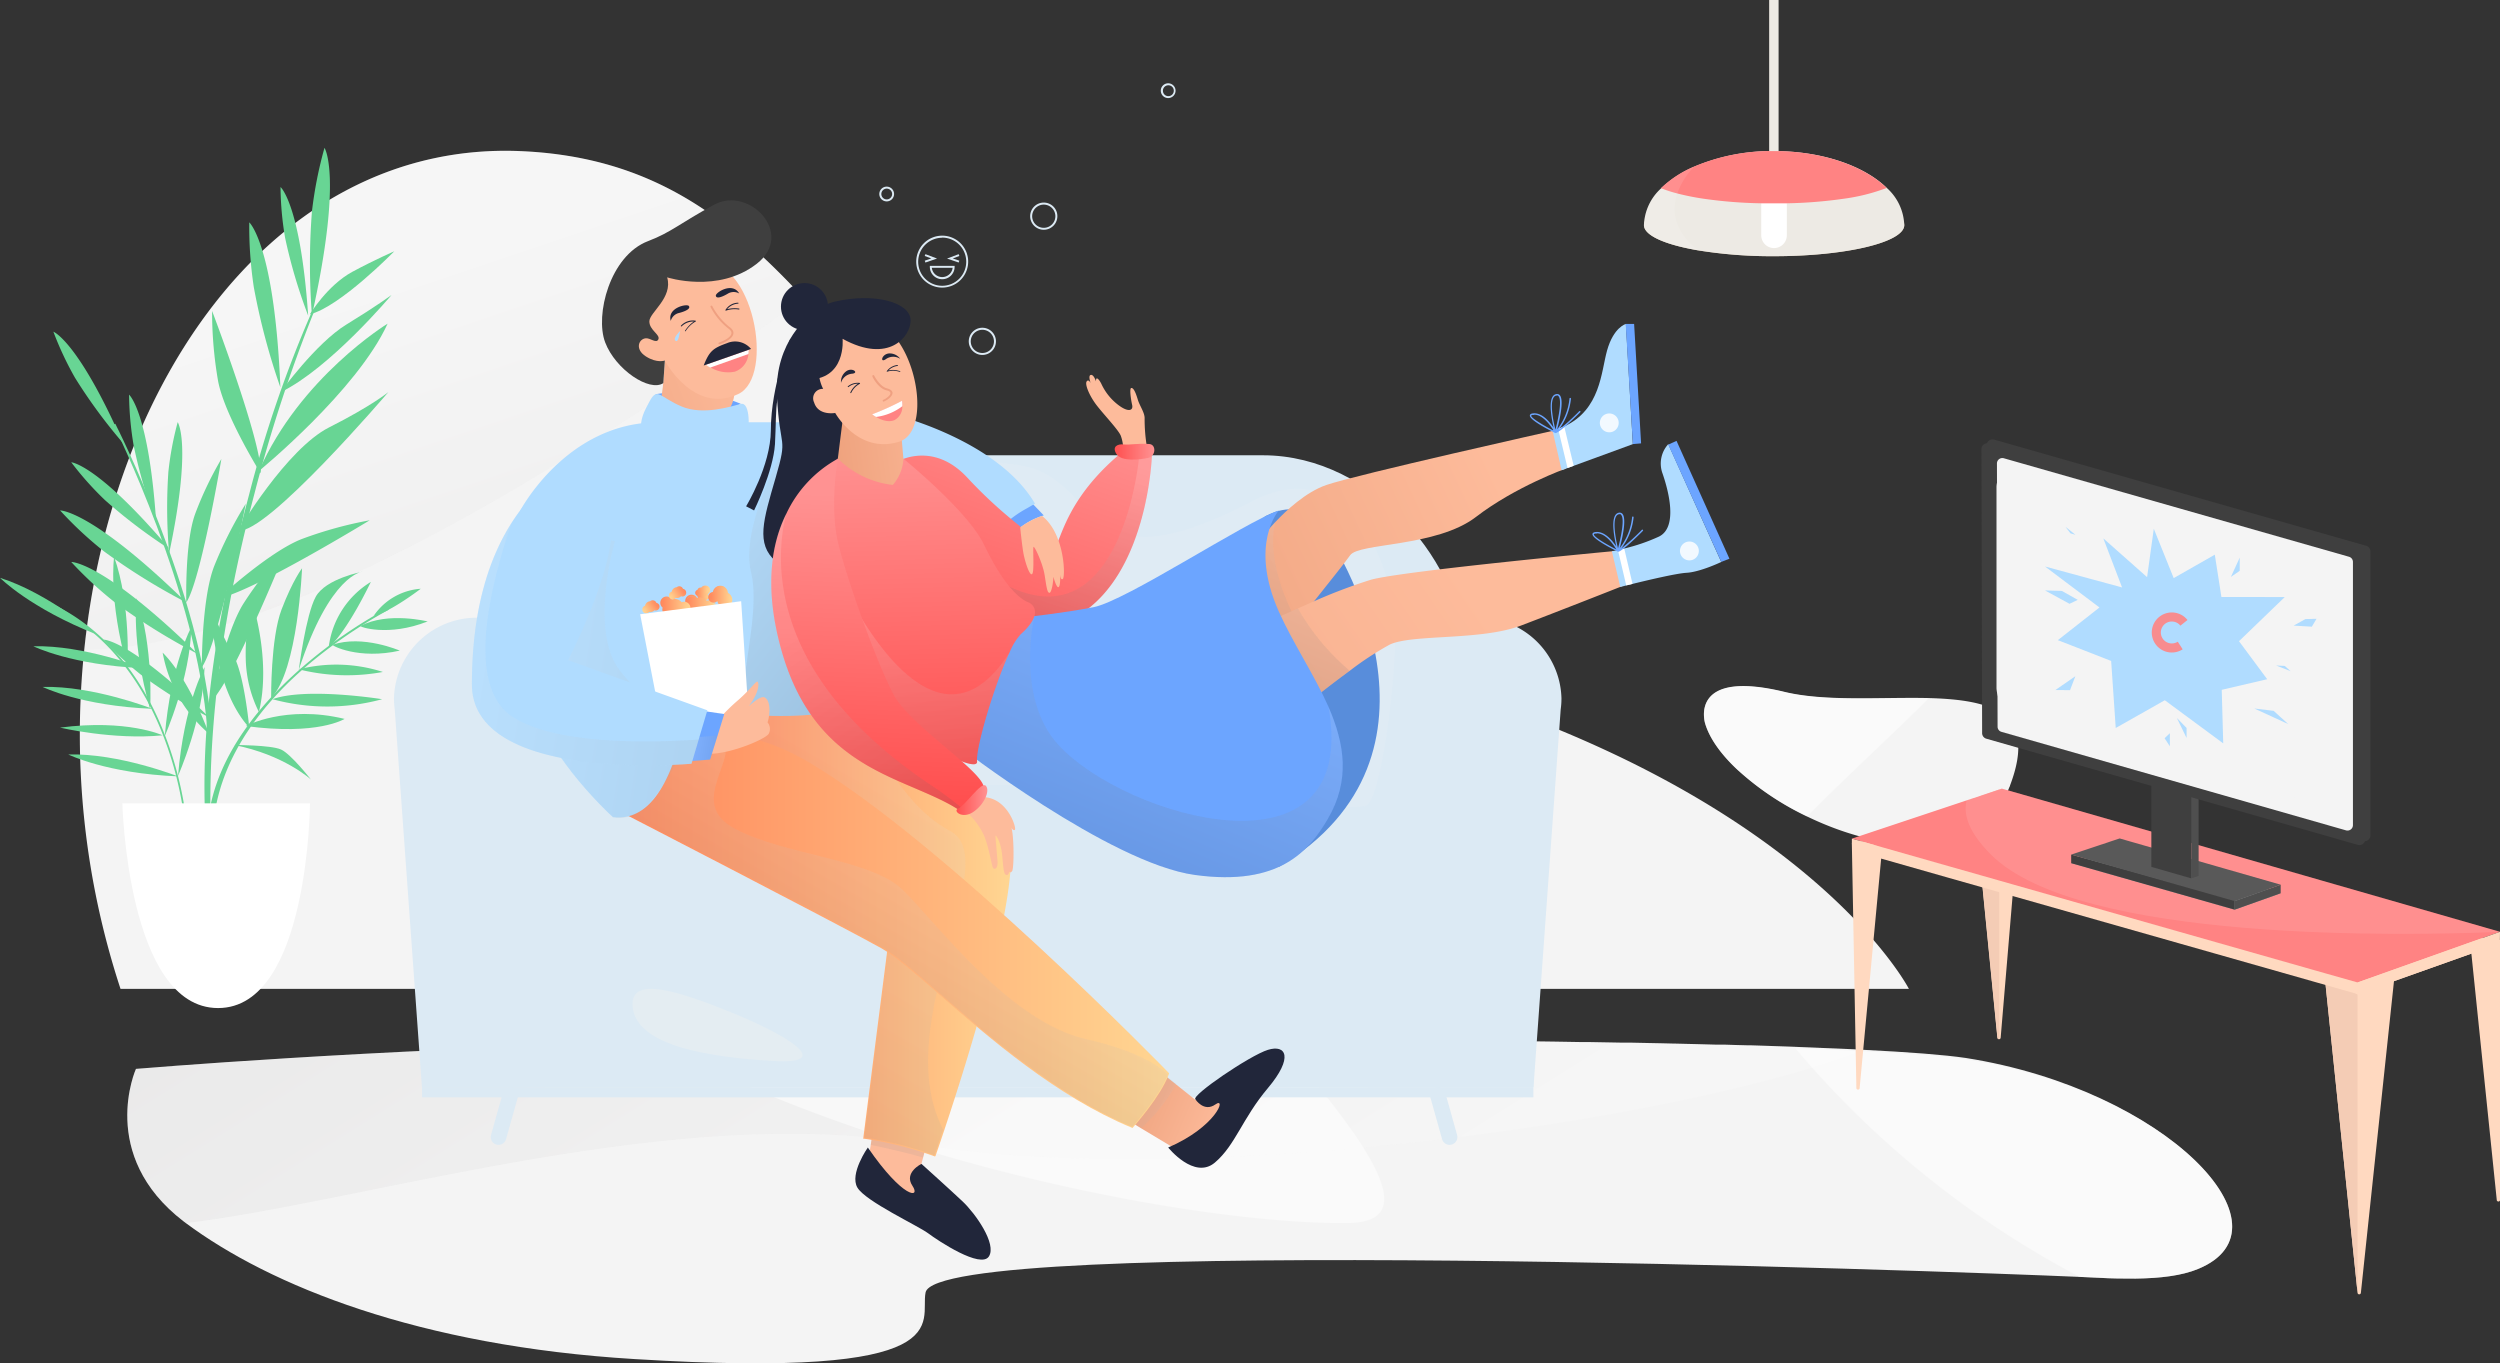 <svg xmlns="http://www.w3.org/2000/svg" xmlns:xlink="http://www.w3.org/1999/xlink" viewBox="0 0 551.63 300.84"><rect x="0" y="0" width="551.63" height="300.84" fill="#333333" stroke="none"/><defs><style>.cls-1{isolation:isolate;}.cls-2{fill:#68d594;}.cls-3{fill:#f4f4f4;}.cls-36,.cls-4,.cls-61{fill:#fff;}.cls-4{opacity:0.5;}.cls-12,.cls-15,.cls-17,.cls-20,.cls-22,.cls-23,.cls-37,.cls-41,.cls-45,.cls-46,.cls-48,.cls-5,.cls-54,.cls-56,.cls-6{opacity:0.14;mix-blend-mode:multiply;}.cls-5{fill:url(#linear-gradient);}.cls-6{fill:url(#linear-gradient-2);}.cls-7{fill:#dceaf4;}.cls-8{fill:#dfebf4;}.cls-9{fill:#6ca5ff;}.cls-10{fill:#b0dcff;}.cls-11{fill:#fdbb9b;}.cls-12{fill:url(#White_Black_2);}.cls-13{fill:url(#linear-gradient-3);}.cls-14{fill:url(#linear-gradient-4);}.cls-15{fill:url(#White_Black_2-2);}.cls-16{fill:url(#linear-gradient-5);}.cls-17{fill:url(#linear-gradient-6);}.cls-18{fill:url(#linear-gradient-7);}.cls-19{fill:url(#linear-gradient-8);}.cls-20{fill:url(#White_Black_2-3);}.cls-21{fill:#21263a;}.cls-22{fill:url(#White_Black_2-4);}.cls-23{fill:url(#White_Black_2-5);}.cls-24{fill:url(#linear-gradient-9);}.cls-25{fill:url(#linear-gradient-10);}.cls-26{fill:url(#linear-gradient-11);}.cls-27{fill:url(#linear-gradient-12);}.cls-28{fill:url(#linear-gradient-13);}.cls-29{fill:url(#linear-gradient-14);}.cls-30{fill:url(#linear-gradient-15);}.cls-31{fill:url(#linear-gradient-16);}.cls-32{fill:url(#linear-gradient-17);}.cls-33{fill:url(#linear-gradient-18);}.cls-34{fill:url(#linear-gradient-19);}.cls-35{fill:url(#linear-gradient-20);}.cls-37{fill:url(#White_Black_2-6);}.cls-38{fill:url(#linear-gradient-21);}.cls-39{fill:#3f3f3f;}.cls-40{fill:url(#linear-gradient-22);}.cls-41{fill:url(#linear-gradient-23);}.cls-42{fill:#588ddb;}.cls-43{fill:url(#linear-gradient-24);}.cls-44{fill:url(#linear-gradient-25);}.cls-45{fill:url(#White_Black_2-7);}.cls-46{fill:url(#White_Black_2-8);}.cls-47{fill:url(#linear-gradient-26);}.cls-48{fill:url(#White_Black_2-9);}.cls-49{fill:url(#linear-gradient-27);}.cls-50{fill:url(#linear-gradient-28);}.cls-51{fill:url(#linear-gradient-29);}.cls-52{fill:#ff8383;}.cls-53{fill:#efa081;}.cls-54{fill:url(#White_Black_2-10);}.cls-55{fill:url(#linear-gradient-30);}.cls-56{fill:url(#White_Black_2-11);}.cls-57{fill:#e4edf2;}.cls-58{fill:#f2f9ff;}.cls-59{fill:#ccbaa2;}.cls-60{fill:#edeae4;}.cls-61{opacity:0.1;}.cls-62{fill:#ffd9c0;}.cls-63{fill:#f4ccb5;}.cls-64{fill:#939393;}.cls-65{fill:#4f4f4f;}.cls-66{fill:#595959;}.cls-67{fill:none;stroke:#ff8383;stroke-miterlimit:10;stroke-width:2px;opacity:0.9;}</style><linearGradient id="linear-gradient" x1="253.34" y1="297.3" x2="11.87" y2="-89.05" gradientUnits="userSpaceOnUse"><stop offset="0" stop-color="#fff"/><stop offset="1" stop-color="#231f20"/></linearGradient><linearGradient id="linear-gradient-2" x1="84.17" y1="63.65" x2="196.51" y2="397.19" xlink:href="#linear-gradient"/><linearGradient id="White_Black_2" x1="208.69" y1="293.49" x2="190.27" y2="213.55" xlink:href="#linear-gradient"/><linearGradient id="linear-gradient-3" x1="160.15" y1="204.93" x2="222.83" y2="204.93" gradientUnits="userSpaceOnUse"><stop offset="0" stop-color="#ff865b"/><stop offset="1" stop-color="#ffd692"/></linearGradient><linearGradient id="linear-gradient-4" x1="159.93" y1="204.96" x2="223.04" y2="204.96" xlink:href="#linear-gradient-3"/><linearGradient id="White_Black_2-2" x1="219.48" y1="145.51" x2="104.1" y2="345.76" xlink:href="#linear-gradient"/><linearGradient id="linear-gradient-5" x1="269.26" y1="249.16" x2="244.67" y2="238.66" gradientUnits="userSpaceOnUse"><stop offset="0" stop-color="#fdbb9b"/><stop offset="1" stop-color="#eb9c76"/></linearGradient><linearGradient id="linear-gradient-6" x1="276.27" y1="257.93" x2="214.38" y2="215.38" gradientUnits="userSpaceOnUse"><stop offset="0" stop-color="#fff"/><stop offset="0.66" stop-color="#6e6c6c"/><stop offset="1" stop-color="#231f20"/></linearGradient><linearGradient id="linear-gradient-7" x1="133.61" y1="205.45" x2="257.76" y2="205.45" xlink:href="#linear-gradient-3"/><linearGradient id="linear-gradient-8" x1="133.31" y1="205.47" x2="258.01" y2="205.47" xlink:href="#linear-gradient-3"/><linearGradient id="White_Black_2-3" x1="211.34" y1="180.11" x2="166.76" y2="257.48" xlink:href="#linear-gradient"/><linearGradient id="White_Black_2-4" x1="143.58" y1="108.03" x2="195.66" y2="148.43" xlink:href="#linear-gradient"/><linearGradient id="White_Black_2-5" x1="107.11" y1="145.42" x2="217.28" y2="162.58" xlink:href="#linear-gradient"/><linearGradient id="linear-gradient-9" x1="153.58" y1="130.8" x2="156.36" y2="130.8" xlink:href="#linear-gradient-3"/><linearGradient id="linear-gradient-10" x1="153.37" y1="130.8" x2="156.58" y2="130.8" xlink:href="#linear-gradient-3"/><linearGradient id="linear-gradient-11" x1="151.5" y1="133.61" x2="157.7" y2="133.61" xlink:href="#linear-gradient-3"/><linearGradient id="linear-gradient-12" x1="151.29" y1="133.61" x2="157.92" y2="133.61" xlink:href="#linear-gradient-3"/><linearGradient id="linear-gradient-13" x1="145.92" y1="133.9" x2="152.12" y2="133.9" xlink:href="#linear-gradient-3"/><linearGradient id="linear-gradient-14" x1="145.7" y1="133.9" x2="152.34" y2="133.9" xlink:href="#linear-gradient-3"/><linearGradient id="linear-gradient-15" x1="-319.05" y1="-99.95" x2="-315.67" y2="-99.95" gradientTransform="translate(-176.31 225.72) rotate(146.52)" xlink:href="#linear-gradient-3"/><linearGradient id="linear-gradient-16" x1="-319.27" y1="-99.95" x2="-315.45" y2="-99.95" gradientTransform="translate(-176.31 225.72) rotate(146.52)" xlink:href="#linear-gradient-3"/><linearGradient id="linear-gradient-17" x1="-325.65" y1="-100.61" x2="-322.27" y2="-100.61" gradientTransform="translate(-176.31 225.72) rotate(146.52)" xlink:href="#linear-gradient-3"/><linearGradient id="linear-gradient-18" x1="-325.87" y1="-100.61" x2="-322.06" y2="-100.61" gradientTransform="translate(-176.31 225.72) rotate(146.52)" xlink:href="#linear-gradient-3"/><linearGradient id="linear-gradient-19" x1="156.56" y1="131.54" x2="161.4" y2="131.54" xlink:href="#linear-gradient-3"/><linearGradient id="linear-gradient-20" x1="156.34" y1="131.54" x2="161.62" y2="131.54" xlink:href="#linear-gradient-3"/><linearGradient id="White_Black_2-6" x1="152.02" y1="164.62" x2="165.68" y2="166.74" xlink:href="#linear-gradient"/><linearGradient id="linear-gradient-21" x1="166.58" y1="79.92" x2="112.97" y2="100.92" xlink:href="#linear-gradient-5"/><linearGradient id="linear-gradient-22" x1="207.74" y1="157.41" x2="232.51" y2="86.56" gradientUnits="userSpaceOnUse"><stop offset="0" stop-color="#ff4f4f"/><stop offset="1" stop-color="#ff9292"/></linearGradient><linearGradient id="linear-gradient-23" x1="229.28" y1="100.08" x2="215.6" y2="146.5" gradientUnits="userSpaceOnUse"><stop offset="0" stop-color="#fff"/><stop offset="0.65" stop-color="#706d6e"/><stop offset="1" stop-color="#231f20"/></linearGradient><linearGradient id="linear-gradient-24" x1="330.5" y1="104.99" x2="234.07" y2="150.03" xlink:href="#linear-gradient-5"/><linearGradient id="linear-gradient-25" x1="324.61" y1="129.44" x2="168.77" y2="235.82" gradientUnits="userSpaceOnUse"><stop offset="0" stop-color="#fdbb9b"/><stop offset="0.41" stop-color="#f6ae8c"/><stop offset="1" stop-color="#eb9c76"/></linearGradient><linearGradient id="White_Black_2-7" x1="297.38" y1="111.39" x2="276.27" y2="162.08" xlink:href="#linear-gradient"/><linearGradient id="White_Black_2-8" x1="269.14" y1="131.47" x2="239.58" y2="202.48" xlink:href="#linear-gradient"/><linearGradient id="linear-gradient-26" x1="206.5" y1="168.86" x2="204.75" y2="98.79" xlink:href="#linear-gradient-22"/><linearGradient id="White_Black_2-9" x1="203.16" y1="135.97" x2="216.15" y2="206.62" xlink:href="#linear-gradient"/><linearGradient id="linear-gradient-27" x1="192.45" y1="175.97" x2="195.52" y2="109.6" xlink:href="#linear-gradient-22"/><linearGradient id="linear-gradient-28" x1="245.98" y1="99.66" x2="254.71" y2="99.66" xlink:href="#linear-gradient-22"/><linearGradient id="linear-gradient-29" x1="211.96" y1="96.46" x2="177.14" y2="101.43" xlink:href="#linear-gradient-5"/><linearGradient id="White_Black_2-10" x1="178.47" y1="139.05" x2="214.02" y2="193.39" xlink:href="#linear-gradient"/><linearGradient id="linear-gradient-30" x1="211.06" y1="176.53" x2="217.84" y2="176.53" xlink:href="#linear-gradient-22"/><linearGradient id="White_Black_2-11" x1="98.66" y1="138.25" x2="235.04" y2="159.49" xlink:href="#linear-gradient"/></defs><g class="cls-1"><g id="Layer_2" data-name="Layer 2"><g id="Layer_1-2" data-name="Layer 1"><path class="cls-2" d="M170.91,100.15S166,92.06,167,87.59C167,87.59,171.4,93.87,170.91,100.15Z"/><path class="cls-2" d="M165,96.36s-9.47-.24-12.69-3.49C152.27,92.87,159.94,92.54,165,96.36Z"/><path class="cls-3" d="M443.52,173.31c0,.15-.11.29-.17.44-6.67,16.62-27.74,14.58-44.59,6.42a62.43,62.43,0,0,1-15.61-10.52c-3.45-3.28-5.92-6.71-6.9-10,0,0-3.87-12.16,17.47-7,9.13,2.21,21.52,1.13,31.87,1.38C439.44,154.43,449.65,157.14,443.52,173.31Z"/><path class="cls-4" d="M376.25,159.7s-3.87-12.16,17.47-7c9.13,2.21,21.52,1.13,31.87,1.38-7.53,7.57-17,16.15-26.83,26.06a62.43,62.43,0,0,1-15.61-10.52C379.7,166.37,377.23,162.94,376.25,159.7Z"/><path class="cls-3" d="M485,280c-3.58,1.48-8.3,2.05-13.75,2.12-2.57,0-5.3,0-8.15-.18h0l-4.25-.19c-30.14-1.32-252.11-9.37-254.62,3.44-1.31,6.64,8.39,19.17-64.24,14.69C92.42,297,59.56,283.68,41,269.87l-.49-.37C21.44,254.87,30,235.85,30,235.85s52.69-4.44,110.36-5.59l1.41,0h.11l2.72-.05c42.8-.72,92-1,137.79-.76h6l4.3,0,4.06,0,6.05.05,2.85,0,3,0h.2l5.64.06,2.21,0,3.27,0c3.44,0,6.85.07,10.21.12l8.24.11,1.11,0,3.66.05,5.42.09c.6,0,1.19,0,1.79,0l7,.13,2.11,0,7.29.15,2.38.06h.23l4.61.11,4.71.13,1.54,0h.37l2.63.08,2.58.07.63,0,3.76.12,3.45.12,2,.07c4.13.15,8,.31,11.64.48l1.72.08,1.68.09c10.46.52,18.35,1.13,23,1.82C478.07,240.4,507,271,485,280Z"/><path class="cls-5" d="M410.66,232c-23.49,8.84-66.28,17.19-109.88,21.22-35.79,3.32-72.13,3.72-98.78-.87-1.66-.29-3.33-.54-5-.77h0C145,244.59,78.5,265.45,41,269.87l-.49-.37C21.44,254.87,30,235.85,30,235.85s52.69-4.44,110.36-5.59l1.41,0h.11l2.72-.05c42.8-.72,92-1,137.79-.76h6l4.3,0,4.06,0,6.05.05,2.85,0,3,0h.2l5.64.06,2.21,0,3.27,0c3.44,0,6.85.07,10.21.12l8.24.11,1.11,0,3.66.05,5.42.09c.6,0,1.19,0,1.79,0l7,.13,2.11,0c2.47,0,4.9.1,7.29.15l2.38.06h.23l4.61.11,4.71.13,1.54,0h.37l2.63.08,2.58.07.63,0,3.76.12,3.45.12,2,.07c4.13.15,8,.31,11.64.48l1.72.08Z"/><path class="cls-4" d="M297.47,269.87c-20.54.28-59.79-5.29-100.49-18.34h0a349.88,349.88,0,0,1-52.38-21.34c42.8-.72,92-1,137.79-.76,7.79,9.16,14.31,17.25,18.41,23.74C307.27,263.46,307.69,269.73,297.47,269.87Z"/><path class="cls-4" d="M485,280c-3.59,1.48-8.3,2.05-13.76,2.12-2.56,0-5.29,0-8.14-.18h0l-4.26-.2a209.92,209.92,0,0,1-62.71-50.44c5.28.19,10.15.4,14.57.62,10.46.53,18.36,1.14,23,1.83C478.06,240.4,507,270.94,485,280Z"/><path class="cls-3" d="M421.2,218.19H26.59a179.78,179.78,0,0,1-8-74.79c6.3-60.87,43.15-112.23,96.16-110.06,29.15,1.2,46.25,14.88,62.65,32.49,25.33,27.23,49,63.89,112.89,78.44C395.5,168.22,421.2,218.19,421.2,218.19Z"/><path class="cls-6" d="M177.38,65.83C148.54,86.4,105.9,115.65,66.5,131.72c-17,6.95-33.47,11.43-47.93,11.68,6.3-60.87,43.15-112.23,96.16-110.06C143.88,34.54,161,48.22,177.38,65.83Z"/><path class="cls-2" d="M182.82,112.36s-10.19-4-18.91-3.77C163.91,108.59,170.49,111.85,182.82,112.36Z"/><path class="cls-2" d="M176.87,105.18s-9.67-3-16.87.77c0,0,6.67,1.3,16.87-.77"/><path class="cls-2" d="M171.51,100.1s-8.92,3.19-13.1,1.32C158.41,101.42,165.45,98.35,171.51,100.1Z"/><path class="cls-2" d="M176.34,105.25s-1.23-9.39,1.49-13.08C177.83,92.17,179.34,99.7,176.34,105.25Z"/><path class="cls-2" d="M183.45,113s-1.46-11.14,1.76-15.51C185.21,97.46,187,106.39,183.45,113Z"/><rect class="cls-7" x="105.96" y="100.46" width="217.22" height="112.51" rx="44.48"/><rect class="cls-7" x="93.13" y="185.36" width="245.21" height="54.53"/><path class="cls-7" d="M129.64,239.89l-6.2-85.76a18.26,18.26,0,0,0-36.51,0,17.56,17.56,0,0,0,.17,2.42l6,83.34Z"/><path class="cls-7" d="M129.64,239.89l-.48-5.36-.45-5.35-.45-5.36-.43-5.35L127,207.75,126.16,197l-.8-10.72L125,181l-.38-5.36-.74-10.72-.38-5.36-.35-5.36h0v0l0-.88,0-.88c0-.29-.07-.58-.1-.87s-.1-.58-.15-.87-.12-.58-.18-.86-.15-.57-.23-.86-.18-.56-.27-.84-.21-.55-.31-.82-.24-.54-.35-.81-.26-.53-.39-.8l-.43-.77c-.15-.25-.32-.5-.47-.75s-.34-.48-.51-.73l-.53-.7-.58-.67-.6-.65-.64-.62-.66-.59-.69-.55c-.24-.18-.48-.36-.72-.52l-.75-.49c-.25-.15-.5-.31-.76-.45s-.52-.28-.79-.41-.54-.26-.81-.37-.55-.23-.83-.33-.56-.21-.84-.29-.57-.18-.86-.25-.57-.15-.87-.21l-.87-.17c-.3,0-.59-.09-.89-.12l-.89-.08-.89,0h.89l.9.05c.3,0,.59.06.89.09l.89.14.88.18.87.23c.29.08.57.18.86.27l.84.32c.28.1.56.23.83.35s.54.26.81.4.53.29.79.43.52.32.77.48l.75.51.72.54.69.59.67.61.63.65.59.68.57.71c.17.25.36.49.53.74s.33.51.49.76.31.52.45.79.29.53.42.81.26.55.37.83.24.56.34.84.2.57.29.86.17.58.25.88.14.59.2.88.12.6.17.9.08.6.11.9l.08.91,0,.91v0l.42,5.36.4,5.35.8,10.72.4,5.36.39,5.36.74,10.72.75,10.72.69,10.73.34,5.36.33,5.37.32,5.36Z"/><path class="cls-7" d="M301.83,239.89l6.2-85.76a18.26,18.26,0,0,1,36.51,0,17.56,17.56,0,0,1-.17,2.42l-6,83.34Z"/><path class="cls-7" d="M301.83,239.89l.31-5.37.31-5.36.33-5.37.34-5.36.69-10.73.75-10.72.74-10.72.39-5.36.4-5.36.8-10.72.4-5.35.42-5.36v0l0-.91.08-.91c0-.3.08-.6.12-.9s.1-.6.16-.9.14-.59.2-.88.17-.59.25-.88.2-.57.29-.86l.34-.84c.11-.28.25-.56.37-.83s.28-.54.42-.81.3-.52.45-.79.33-.5.49-.76.36-.49.53-.74l.57-.71.59-.68.64-.65.66-.61.69-.59.72-.54.75-.51c.25-.16.51-.33.77-.48s.52-.3.79-.43.53-.28.81-.4.55-.25.83-.35l.84-.32c.29-.09.57-.19.86-.27l.87-.23.88-.18.89-.14.89-.09.9-.05h.9l-.9,0-.89.08c-.3,0-.59.08-.89.12l-.87.17c-.3.06-.58.14-.87.21s-.57.16-.86.25-.56.19-.84.29-.55.22-.83.33-.54.25-.81.37l-.79.41c-.26.14-.51.3-.76.45l-.75.49c-.24.16-.48.34-.72.52l-.69.55-.66.59-.64.62-.6.65-.57.67-.54.7-.51.73c-.15.25-.32.5-.47.75s-.29.51-.42.77-.27.53-.4.8-.24.53-.35.81-.22.54-.31.82-.19.56-.27.84-.16.57-.23.86-.13.57-.18.86-.11.58-.15.87-.07.58-.1.87l-.05.88,0,.88v0h0l-.35,5.36-.38,5.36-.74,10.72L306.5,181l-.39,5.36-.8,10.72-.81,10.71-.86,10.72-.43,5.35-.45,5.36-.45,5.35Z"/><rect class="cls-7" x="93.13" y="239.89" width="245.21" height="2.24"/><path class="cls-7" d="M109.54,252.55h0a1.72,1.72,0,0,1-1.19-2.12l2.6-9.29a1.73,1.73,0,0,1,2.13-1.19h0a1.72,1.72,0,0,1,1.19,2.12l-2.61,9.29A1.72,1.72,0,0,1,109.54,252.55Z"/><path class="cls-7" d="M320.32,252.55h0a1.72,1.72,0,0,0,1.19-2.12l-2.6-9.29a1.72,1.72,0,0,0-2.12-1.19h0a1.73,1.73,0,0,0-1.2,2.12l2.61,9.29A1.72,1.72,0,0,0,320.32,252.55Z"/><path class="cls-7" d="M104.34,157a4.38,4.38,0,1,1,4.38-4.38A4.39,4.39,0,0,1,104.34,157Zm0-7.9a3.52,3.52,0,1,0,3.51,3.52A3.53,3.53,0,0,0,104.34,149.1Z"/><path class="cls-7" d="M327.13,157a4.38,4.38,0,1,1,4.38-4.38A4.39,4.39,0,0,1,327.13,157Zm0-7.9a3.52,3.52,0,1,0,3.52,3.52A3.52,3.52,0,0,0,327.13,149.1Z"/><path class="cls-7" d="M128,185.36l7.56-.08,8.67-.08,11.26-.08,13.31-.06,14.85-.06,32.29-.06,32.29.06,14.86.05,13.31.07,11.25.08,8.68.08,7.55.08-7.55.08-8.68.07-11.25.08-13.31.07-14.86.06-32.29.05-32.29-.05-14.85-.06-13.31-.07-11.26-.08-8.67-.07Z"/><path class="cls-8" d="M218.59,101.88c6.63.86,10.92.27,17.71,7s11.07,16.81,39.82,1.8c22.47-11.74,31.47,15.9,31.74,27.67s-3.08,37.11-6.23,39.32-63-5.41-88.57-4.38-78.16,16.55-86.73-6.94S191.49,98.34,218.59,101.88Z"/><path class="cls-9" d="M230.31,113.72a15.83,15.83,0,0,0-5.89,3.27l-3.09-3.55,6.5-2.3Z"/><path class="cls-10" d="M197.06,91.43s23,5.52,31.32,19.71l-.33.18-1.49.86a24.73,24.73,0,0,0-4.35,3c-1.29,1.38-32.15-10.94-31.13-15.74S197.06,91.43,197.06,91.43Z"/><path class="cls-11" d="M203.68,255.42l-1.5,5.66s3,3.59,0,4-10.69-8.29-10.69-8.29l.64-4.18.93-6.05,12.43,2.08Z"/><path class="cls-12" d="M193.06,246.57l12.43,2.08-1.81,6.77c-3.77-1.11-8.44-2.15-11.55-2.8Z"/><path class="cls-13" d="M208.12,249.23c-1.19,3.54-1.94,5.68-1.94,5.68A79.45,79.45,0,0,0,190.71,251l5.89-46.11s8.29-1.41-12.89-15.78-30-25.24-18.42-32.79c5.14-3.35,15.24-.29,25.55,4.87,12.95,6.49,26.24,16.3,30.45,20.92C227.46,188.93,213.43,233.29,208.12,249.23Z"/><path class="cls-14" d="M206.31,255.19l-.2-.08a79.39,79.39,0,0,0-15.43-3.85l-.21,0,5.94-46.48.16,0A1.77,1.77,0,0,0,198,203.5c.31-1.45-1.15-5.21-14.36-14.17-16.2-11-23.72-19-23.66-25.3,0-3,1.79-5.61,5.24-7.85a10.41,10.41,0,0,1,5.72-1.44c4.89,0,11.82,2.18,20.05,6.3,12.37,6.19,26,16,30.51,21,6.16,6.77-7.13,49.31-13.13,67.29-1.17,3.51-1.93,5.67-1.93,5.69ZM191,250.86a80.52,80.52,0,0,1,15.1,3.77c.22-.62.9-2.59,1.86-5.47,4.66-14,19.39-60.09,13.22-66.87-4.48-4.91-18.06-14.69-30.39-20.87-8.16-4.08-15-6.24-19.85-6.24a9.89,9.89,0,0,0-5.48,1.36c-3.37,2.19-5,4.64-5,7.5-.06,6.11,7.4,14,23.47,24.93,10.1,6.85,15.13,11.91,14.54,14.62a2.13,2.13,0,0,1-1.57,1.52Z"/><path class="cls-15" d="M208.12,249.23c-1.19,3.54-1.94,5.68-1.94,5.68A79.45,79.45,0,0,0,190.71,251l5.89-46.11s8.29-1.41-12.89-15.78-30-25.24-18.42-32.79c5.14-3.35,15.24-.29,25.55,4.87,4.25,6.13,9,16.91,18.88,22.21C221.81,190,196,226.09,208.12,249.23Z"/><path class="cls-16" d="M271.67,244c-.69,4.42-9.81,11-9.81,11l-10-6-4.93-3,4.14-13.4,8.45,6.7,4.26,3.39S272.36,239.53,271.67,244Z"/><path class="cls-17" d="M259.53,239.18a37.1,37.1,0,0,1-7.66,9.69l-4.93-3,4.14-13.4Z"/><path class="cls-18" d="M257.76,236.86s0,.09-.05.14c-1.73,4.78-7.87,11.65-7.87,11.65C225,238.33,203.79,214.2,194.58,209s-61-31.87-61-31.87,8.3-14.93,25.13-14.92c5.6,0,12.13,1.67,19.63,6.08C208.39,186,257.76,236.86,257.76,236.86Z"/><path class="cls-19" d="M249.9,248.9l-.14-.06C233.17,242,218.27,229,207.38,219.52c-5.5-4.79-9.85-8.58-12.91-10.29-9.1-5.1-60.45-31.6-61-31.86l-.2-.11.11-.19c.08-.15,8.55-15,25.29-15,6.25,0,12.89,2.06,19.77,6.11,29.7,17.49,78.94,68,79.44,68.55l.09.1-.09.27c-1.73,4.77-7.67,11.44-7.92,11.72Zm-116-71.81c3.55,1.83,52,26.83,60.77,31.76,3.1,1.74,7.46,5.54,13,10.34,10.83,9.43,25.65,22.33,42.11,29.2.8-.92,6.15-7.11,7.73-11.46v0c-2.43-2.49-50.21-51.29-79.25-68.39-6.81-4-13.38-6-19.52-6.05C143.25,162.47,135,175.35,133.91,177.09Z"/><path class="cls-20" d="M257.71,237c-1.73,4.78-7.87,11.65-7.87,11.65C225,238.33,203.79,214.2,194.58,209s-61-31.87-61-31.87,8.3-14.93,25.13-14.92l.24.21c5.06,4.41-7.89,14.53,3.17,20.42s29.89,6.64,37,13.45,23.37,29.11,40.55,33C249.91,231.61,255,234.66,257.71,237Z"/><path class="cls-21" d="M191.49,253.2s-4.1,5.81-2.3,8.85,13.4,8.42,15.61,10.08,11.61,7.88,13.4,5.11-3-9.5-5.8-12.14-9.08-8.29-9.08-8.29-3.95,1.92-2,4.82S199.27,264.53,191.49,253.2Z"/><path class="cls-21" d="M257.76,253.2s5.76,7.19,10.31,3.32,6-9.67,11.7-16.44,4-9.67,0-8.43-17,10.1-16,10.92c0,0,1.87,2.93,4.42,1.12S268.35,248.65,257.76,253.2Z"/><path class="cls-10" d="M184.26,93.18l-1.66,22.35h0l-3.13,42.12a76.5,76.5,0,0,1-14.86-.06c-5.58-.69-10.72-2.41-11.29-6.39-.85-5.91-1.06,9.17-5.86,19.78-2.53,5.6-6.34,10-12.2,9.33,0,0-18.6-16.77-18-30.4.33-8-.59-19.51-1.41-27.59-.56-5.64-1.07-9.64-1.07-9.64s10.22-19.5,30.48-19.5Z"/><path class="cls-22" d="M182.6,115.53h0l-3.13,42.12a76.5,76.5,0,0,1-14.86-.06c-2.22-6.27,3.42-21.75,1.1-31.39-2.48-10.37,7.8-28.2,7.8-28.2S178,105.8,182.6,115.53Z"/><path class="cls-23" d="M152.74,160.45c-2.53,5.61-8.82,22.06-17.48,19.86,0,0-18.6-16.77-18-30.4.33-8-.59-19.51-1.4-27.59,7.66-5.93,19.82-2.92,19.82-2.92s-5.8,19.76,1.11,28.6C139.22,151.17,148,160.18,152.74,160.45Z"/><path class="cls-24" d="M155.69,131.21h0c0-.05,0-.1,0-.15a.82.82,0,0,0,.72-.81.81.81,0,0,0-1.56-.32.49.49,0,0,0-.74.41.48.48,0,1,0,0,.95h0v.06a.82.82,0,0,0,.82.81.81.81,0,0,0,.46-.14.48.48,0,0,0,.83-.33A.48.48,0,0,0,155.69,131.21Z"/><path class="cls-25" d="M155.69,132.38a.79.79,0,0,1-.37-.1,1.13,1.13,0,0,1-.44.1,1,1,0,0,1-1-.9.7.7,0,0,1-.48-.67.69.69,0,0,1,.5-.66.71.71,0,0,1,.83-.49,1,1,0,0,1,.85-.44,1,1,0,0,1,.54,1.9.7.7,0,0,1,.29.57A.69.69,0,0,1,155.69,132.38Zm-.32-.65.13.14a.27.27,0,0,0,.19.08.26.26,0,0,0,.26-.26.26.26,0,0,0-.26-.26h-.18l0-.18a.2.2,0,0,0,0-.11l-.1-.27.28,0a.58.58,0,0,0,.53-.59.59.59,0,0,0-.59-.6.6.6,0,0,0-.55.37l-.1.23-.22-.14a.27.27,0,0,0-.4.23v.21h-.22a.26.26,0,0,0-.26.26.26.26,0,0,0,.25.26h.25l0,.28a.6.6,0,0,0,.94.49Z"/><path class="cls-26" d="M156.53,132.71a1.21,1.21,0,0,0-.59.16,1.78,1.78,0,0,0-1.47-.78,1.72,1.72,0,0,0-.72.15,1.18,1.18,0,0,0-1.08-.7,1.17,1.17,0,0,0-1.17,1.17,1.16,1.16,0,0,0,.57,1,1.14,1.14,0,0,0-.12.52,1.17,1.17,0,0,0,1.17,1.17,1.13,1.13,0,0,0,.32-.05,1.79,1.79,0,0,0,2.5-.46,1.11,1.11,0,0,0,.59.16,1.17,1.17,0,1,0,0-2.34Z"/><path class="cls-27" d="M154.47,135.89a2,2,0,0,1-1.07-.3,1.33,1.33,0,0,1-.28,0,1.39,1.39,0,0,1-1.39-1.39,1.62,1.62,0,0,1,.07-.44,1.39,1.39,0,1,1,2-1.82,2,2,0,0,1,2.16.63,1.34,1.34,0,0,1,.52-.1,1.39,1.39,0,1,1,0,2.77,1.55,1.55,0,0,1-.52-.1A2,2,0,0,1,154.47,135.89Zm-1-.77.09.06a1.58,1.58,0,0,0,2.2-.41l.11-.16.17.1a1,1,0,0,0,.48.13,1,1,0,1,0,0-1.91.94.94,0,0,0-.48.13l-.17.1-.11-.17a1.61,1.61,0,0,0-1.94-.55l-.19.09-.09-.2a1,1,0,1,0-1.37,1.2l.17.1-.09.18a1,1,0,0,0-.1.42,1,1,0,0,0,1,1,1.09,1.09,0,0,0,.26,0Z"/><path class="cls-28" d="M151,133a1.16,1.16,0,0,0-.59.16,1.78,1.78,0,0,0-1.48-.78,1.75,1.75,0,0,0-.72.15,1.17,1.17,0,1,0-1.68,1.47,1.28,1.28,0,0,0-.12.52,1.18,1.18,0,0,0,1.17,1.17,1.14,1.14,0,0,0,.33-.05,1.79,1.79,0,0,0,2.5-.46A1.17,1.17,0,1,0,151,133Z"/><path class="cls-29" d="M148.88,136.18a2,2,0,0,1-1.06-.31,1.39,1.39,0,0,1-1.67-1.35,1.31,1.31,0,0,1,.07-.44,1.36,1.36,0,0,1-.52-1.08,1.39,1.39,0,0,1,2.56-.74,2,2,0,0,1,2.16.63,1.39,1.39,0,1,1,0,2.56A2,2,0,0,1,148.88,136.18Zm-1-.77.08.05a1.56,1.56,0,0,0,.9.29,1.57,1.57,0,0,0,1.3-.69l.11-.17.18.11a1,1,0,0,0,.48.13,1,1,0,0,0,0-1.91.89.89,0,0,0-.48.13l-.18.1-.11-.17a1.6,1.6,0,0,0-1.93-.55l-.2.08-.09-.19a1,1,0,0,0-.87-.58,1,1,0,0,0-.49,1.78l.16.1-.08.18a.87.87,0,0,0-.1.42,1,1,0,0,0,1.22.91Z"/><path class="cls-30" d="M142.92,135a.65.65,0,0,0,.22-.25,1,1,0,0,0,.91-.09,1.07,1.07,0,0,0,.28-.28.64.64,0,0,0,.88-.89.62.62,0,0,0-.56-.29.6.6,0,0,0-.1-.27.64.64,0,0,0-.88-.18.87.87,0,0,0-.14.12,1,1,0,0,0-.56.16,1,1,0,0,0-.44.8.71.71,0,0,0-.31.1.64.64,0,0,0,.7,1.07Z"/><path class="cls-31" d="M142.57,135.34h0a.84.84,0,0,1-.71-.38.86.86,0,0,1-.13-.64.88.88,0,0,1,.37-.55.94.94,0,0,1,.23-.1,1.19,1.19,0,0,1,.52-.8,1.15,1.15,0,0,1,.59-.19.48.48,0,0,1,.11-.09.87.87,0,0,1,1.18.24.82.82,0,0,1,.09.19.9.9,0,0,1,.57.37.85.85,0,0,1-.24,1.18.89.89,0,0,1-.76.1,1.37,1.37,0,0,1-.22.19,1.25,1.25,0,0,1-.94.17,1,1,0,0,1-.19.17A.86.86,0,0,1,142.57,135.34Zm1-2.23a.78.78,0,0,0-.44.12.75.75,0,0,0-.34.62v.2l-.2,0a.37.37,0,0,0-.21.06.41.41,0,0,0-.18.27.4.4,0,0,0,.06.32.42.42,0,0,0,.35.19h0a.39.39,0,0,0,.23-.07.41.41,0,0,0,.15-.17l.09-.18.18.08a.78.78,0,0,0,.71-.07.77.77,0,0,0,.22-.22l.12-.18.18.11a.43.43,0,0,0,.46,0,.42.42,0,0,0-.23-.77h-.19l-.05-.19a.36.36,0,0,0-.07-.18.44.44,0,0,0-.59-.12l-.08.08-.07.08Z"/><path class="cls-32" d="M148.79,131.93a.64.64,0,0,0,.22-.25,1,1,0,0,0,.91-.09,1,1,0,0,0,.28-.29.64.64,0,0,0,.88-.89.64.64,0,0,0-.56-.28.52.52,0,0,0-.1-.27.62.62,0,0,0-.88-.18.53.53,0,0,0-.14.12.91.91,0,0,0-.56.16,1,1,0,0,0-.43.8.63.63,0,0,0-.32.1.65.65,0,0,0-.18.89A.64.64,0,0,0,148.79,131.93Z"/><path class="cls-33" d="M148.44,132.25h0a.85.85,0,0,1-.71-.39.8.8,0,0,1-.12-.64.84.84,0,0,1,.36-.54.88.88,0,0,1,.24-.11,1.18,1.18,0,0,1,.51-.79,1.16,1.16,0,0,1,.59-.2l.11-.08a.87.87,0,0,1,1.18.24,1.14,1.14,0,0,1,.1.19.83.83,0,0,1,.56.36.85.85,0,0,1-1,1.28,1.43,1.43,0,0,1-.23.2,1.2,1.2,0,0,1-.94.16.66.66,0,0,1-.19.18A.86.86,0,0,1,148.44,132.25Zm1-2.24a.81.81,0,0,0-.44.13.77.77,0,0,0-.34.62v.2h-.2a.48.48,0,0,0-.21.07.42.42,0,0,0-.18.27.45.45,0,0,0,.06.32.45.45,0,0,0,.35.19h0a.42.42,0,0,0,.23-.07.4.4,0,0,0,.15-.17l.09-.18.18.08a.75.75,0,0,0,.93-.3l.12-.18.18.12a.43.43,0,0,0,.46,0,.43.43,0,0,0,.12-.59.42.42,0,0,0-.35-.19h-.19l-.05-.18a.36.36,0,0,0-.07-.18.42.42,0,0,0-.58-.12.24.24,0,0,0-.09.08l-.07.07Z"/><path class="cls-34" d="M160.44,130.9v-.09a1.46,1.46,0,0,0-2.92-.09h0a1,1,0,1,0,.85,1.42l.12,0a.28.28,0,0,0,0,.09,1.46,1.46,0,1,0,2-1.37Z"/><path class="cls-35" d="M159.94,134a1.68,1.68,0,0,1-1.65-1.38,1.18,1.18,0,1,1-1-2,1.68,1.68,0,0,1,3.33.23,1.68,1.68,0,0,1-.72,3.2Zm-1.67-2.1.19.09.1,0,.15.06v.23a1.25,1.25,0,1,0,1.67-1.17l-.16-.06,0-.23a1.25,1.25,0,0,0-2.49-.08v.2h-.21a.75.75,0,0,0,0,1.5.75.75,0,0,0,.66-.4Z"/><polygon class="cls-36" points="165.25 158.84 146.25 161.29 141.25 135.53 163.54 132.66 165.25 158.84"/><path class="cls-11" d="M158.66,158.64a42.71,42.71,0,0,1,4.21-4.15c2.76-2.41,3.94-4.28,4.28-4.07s.49,2.21-1.93,5.39c0,0,2.53-2.37,3.45-1.94,1.47.69,1.25,3.87.69,5.53a2.25,2.25,0,0,1,.27,2.49c-.75,1.31-9.75,5-14.06,4.35S158.66,158.64,158.66,158.64Z"/><polygon class="cls-9" points="159.81 157.56 158.34 162.29 156.68 167.6 152.14 167.95 151.34 168.01 155.43 156.91 159.81 157.56"/><polygon class="cls-37" points="158.34 162.29 156.68 167.6 152.14 167.95 154.16 162.63 158.34 162.29"/><path class="cls-10" d="M156.08,156.73l-1.92,6.46-1.58,5.33s-48.45,4.42-48.45-17.5c0-16.18,3.62-27.6,8.77-35.69a42.29,42.29,0,0,1,6-7.41c4.43-4.39,13.82-3.51,15.84,6.07s-9.39,31.68-9.39,31.68Z"/><path class="cls-9" d="M144.6,87a33.9,33.9,0,0,1,18.85,2.1s-9.76,5.63-11.33,4.56S144.6,87,144.6,87Z"/><path class="cls-38" d="M146.71,78.65s-.28,9.32-1.38,11,11,4.22,14.36,1.87S162,83.28,162,83.28Z"/><path class="cls-10" d="M143.37,88.48c1.71-3.11,2.21-.83,7,1.2s10.87,0,13.08-.55,2,6.13,1.18,7.86c-.92,1.94-8.92,7.15-16.84,3.37C139.51,96.42,140.88,93,143.37,88.48Z"/><path class="cls-11" d="M146.68,79.55s6.37,12,16.21,7.4c8.2-3.81,3.41-30.43-8.56-29.23S132.13,84.34,146.68,79.55Z"/><path class="cls-39" d="M147.21,61.2s11.24,3.63,19.77-3-1.69-17.2-9.36-13.05S148.17,51.23,143,53.2c-8.43,3.21-11.75,16.33-9.47,22.34s9.77,11,12.83,9l.34-5s-1.7.69-4.19-.9-1.58-3.87,0-4c1-.08,2.35,1.25,2.77.21s-2-2-2-3.94S148.53,65.71,147.21,61.2Z"/><path class="cls-21" d="M179.05,69.35s-8.23,5.71-7.61,18,2.48,8.51-.28,18-4.42,14.64,0,18.5,23.69-8.59,23.69-8.59S186.67,71.23,179.05,69.35Z"/><path class="cls-11" d="M213.85,179.74a15.22,15.22,0,0,1,3.25,4.56c1.1,2.59,1.72,6.7,2,7.18s1.14.28,1-1.51-.45-5.08-.45-5.5,1.18,1.07,1.49,4.36.34,4.52,1.24,4.17a.91.91,0,0,0,.29-.69s.16.45.64-.07.5-8.92-.37-10.23c0,0,.42,1.49,1,1.08.39-.27-1.41-6.63-6.52-7.18S213.85,179.74,213.85,179.74Z"/><path class="cls-40" d="M254.17,100.53s-.83,25.71-16,35.11c-7.08,4.37-15.76,2.75-23.06-.41-8.37-3.64-14.92-9.29-15.16-10.28-.1-.38-.24-1.57-.4-3.23s-.39-4.15-.59-6.6c-.52-6.29-1-13.24-1-13.24s7.83-4.73,15.48,3.51,13.9,12.29,17.49,15.42.93-7.5,15.75-20.28a8.7,8.7,0,0,0,4.66.67h0A12.2,12.2,0,0,0,254.17,100.53Z"/><path class="cls-41" d="M254.17,100.53s-.83,25.71-16,35.11c-7.08,4.37-15.76,2.75-23.06-.41a40.67,40.67,0,0,1-15.56-13.51c-2.23-3.52-2.63-6.26-.59-6.6s6.77,1.86,14.7,8.36c32.84,27,37.6-21.81,37.64-22.28h0A12.2,12.2,0,0,0,254.17,100.53Z"/><path class="cls-42" d="M279.77,113.64s6.68-3.76,11.24,1.66,32.43,51.26-8.86,76C282.15,191.3,270.33,116.23,279.77,113.64Z"/><path class="cls-43" d="M345.58,103.36s-11.19,4-19.9,10.7-25.83,5.69-27.76,8.45c-.87,1.24-4.35,5.64-7.94,10.13l-2.57,3.22-4.79,6-1.7,2.11s-6.41-21.63-1.15-26.94c0,0,.6-.75,1.63-1.84,2.29-2.44,6.69-6.61,11.27-8.18,6.63-2.28,50.56-12.09,50.56-12.09Z"/><path class="cls-44" d="M358.16,129.25S344.7,134.57,335.7,138s-24.16,1.86-29.11,4.26a70,70,0,0,0-8.78,5.76c-4.44,3.25-8.55,6.54-8.55,6.54l-6.64-12.72-2.48-4.74s2.64-1.25,6.24-2.86l3.6-1.58a116.14,116.14,0,0,1,12.55-4.75c7.38-2,53.81-6.33,53.81-6.33Z"/><path class="cls-45" d="M297.81,148c-4.44,3.25-8.55,6.54-8.55,6.54l-6.64-12.72-1.7,2.11s-6.41-21.63-1.15-26.94c0,0,.6-.75,1.63-1.84-2.14,8.79,3.58,19.7,3.58,19.7l1.4-.63A51.18,51.18,0,0,0,297.81,148Z"/><path class="cls-10" d="M379.8,124s-4.63,2.22-7.68,2.39c-2.11.11-8.29,1.56-11.9,2.45l-1.39.34-1.31.34-1.86-7.88s.49-.09,1.3-.27l1.39-.33a40.93,40.93,0,0,0,7.72-2.65c4.23-2.1,2.07-10.2.74-14a6.36,6.36,0,0,1,1.3-6.39Z"/><polygon class="cls-9" points="381.6 123.28 379.8 123.99 368.1 98.1 369.93 97.28 381.6 123.28"/><path class="cls-9" d="M292.94,180.76c-4.05,6.86-10.5,14.88-29.29,12.3s-52.49-28.69-52.49-28.69,5.93-16.86,11-24.51c1.41-2.12,2.75-3.54,3.88-3.67,0,0,8.06-.82,15.24-2.21s33.44-18.79,40.9-21.35c0,0-6.64,7.4,0,22.32,3.13,7,7.86,14,11,21.1C296.61,164,298.05,172.11,292.94,180.76Z"/><path class="cls-46" d="M292.94,180.76c-4.05,6.86-10.5,14.88-29.29,12.3s-52.49-28.69-52.49-28.69,5.93-16.86,11-24.51c1.21.11,6.22-4.66,6.22-4.66s-4.62,18.5,5.17,29.18c14.64,16,66.59,31.21,59.6-8.33C296.61,164,298.05,172.11,292.94,180.76Z"/><path class="cls-47" d="M225.25,139.92a13.77,13.77,0,0,0-2.47,4h0c-3.39,7.21-7.52,21.16-7.19,24.08.26,2.32-8.87-2-16.7-7.55-4.7-3.31-8.93-7.06-10.38-10.06a32.11,32.11,0,0,1-1.81-5.3c-3.36-12.59-6.37-38.34-2.43-43.22,4.65-5.75,15.08-.65,15.08-.65s14.16,11.47,17.76,18.93,6.9,11.47,9.67,12.71a2.37,2.37,0,0,1,1.6,2C228.46,136.32,227.3,138.12,225.25,139.92Z"/><path class="cls-48" d="M215.58,168c.26,2.32-8.87-2-16.7-7.55-4.7-3.31-8.93-7.06-10.38-10.06a32.11,32.11,0,0,1-1.81-5.3c.86-5.44-1.13-17.11-1.13-17.11s19.63,43.81,37.21,15.94C219.38,151.14,215.25,165.09,215.58,168Z"/><path class="cls-49" d="M217.1,173.9c0,2.85-2.74,4.49-4,5.11-.4.19-.66.28-.66.28-11.33-8-32.05-8.15-39.93-35.5-4-14-2.31-23.79,1-30.45A26.76,26.76,0,0,1,184.9,101.2s-2,10.64.15,19.1,8.28,25.56,12,32.74S217.1,170.17,217.1,173.9Z"/><path class="cls-11" d="M234.5,127.76c-.41.24-.52-.47-.55-1,0,1,0,2.84-.46,2.8s-1.06-2.3-1.06-2.3c0,1-.37,3.54-.87,3.54s-.65-1.33-1.06-3.91-2.21-6.4-2.44-6.22.23,5.57-.33,6-1.56-2.72-1.91-4.61c-.23-1.28-.54-4-.71-5.68a16.43,16.43,0,0,1,4.83-2.53C235,117.8,235.11,127.41,234.5,127.76Z"/><path class="cls-11" d="M253.08,98.68a37.57,37.57,0,0,1-.52-6.35c.06-1.23-1.09-2.77-1.51-4.18-.56-1.87-1-2.57-1.43-2.54s-.11,2.43.19,3.74-.92,1.68-3.16-.07A12.3,12.3,0,0,1,243,84.66c-.52-1-1.22-1.77-1.16-.5,0,0-.54-1.72-1.24-1.4-.51.24.06,1.79.06,1.79s-.44-1-.88-.39.53,3,2,5,5,5.65,5.53,7a9.06,9.06,0,0,1,.53,2.91Z"/><path class="cls-50" d="M247.9,98.06c1.48.17,3-.29,5.69-.09,1.57.11,1.48,2.67-.23,3.06s-5.88.9-7-.83S246.72,97.93,247.9,98.06Z"/><path class="cls-51" d="M185.87,93.18l-1,8A20.43,20.43,0,0,0,197,107a9.47,9.47,0,0,0,2.34-5.74l-.62-7.18S187.12,88.78,185.87,93.18Z"/><path class="cls-11" d="M181.64,85.81a2.08,2.08,0,0,0-2,3c.92,3,4.65,2.31,4.65,2.31s5.05,9.15,14.09,6.35C207,94.8,200.79,68.13,189.24,71,179.11,73.43,179.89,82.59,181.64,85.81Z"/><path class="cls-21" d="M185.92,74.76s.92,9.21-8.1,9-2.4-15.19,6.44-17.22,16.67.22,16.67,4.18C200.93,74.24,196.14,80.38,185.92,74.76Z"/><path class="cls-21" d="M164.63,111.72l1.76.91S170.61,104.07,171,98c.21-3.66.14-8.11.54-9.69.6-2.4,4.85-10.48,4.85-10.48l-2-3.07s-4.28,10.09-4.3,20.18C170.05,102.81,164.63,111.72,164.63,111.72Z"/><circle class="cls-21" cx="177.51" cy="67.65" r="5.19"/><path class="cls-10" d="M360.29,98l-13.05,4.78-1.36.5-1.3.48-2-8.71c.44-.13.86-.27,1.27-.41s.91-.36,1.33-.56c8-3.73,8.1-12,9.42-16.73,1.45-5.18,4.15-5.87,4.15-5.87Z"/><polygon class="cls-9" points="362.11 97.83 360.29 97.99 358.71 71.47 360.57 71.47 362.11 97.83"/><path class="cls-52" d="M199.1,89.63a3.31,3.31,0,0,1-1.76,3.08c-1.43.58-3.07-.13-4-.7a7.34,7.34,0,0,1-.86-.58,60.47,60.47,0,0,0,6.62-3A6.46,6.46,0,0,1,199.1,89.63Z"/><path class="cls-21" d="M198.64,79.18a2.81,2.81,0,0,0-3.08,0c-1.45,1.09-1.09-1,.56-1.19A2.85,2.85,0,0,1,198.64,79.18Z"/><path class="cls-21" d="M185.57,84.47a2.78,2.78,0,0,1,2.34-2c1.81-.12.14-1.52-1.2-.54A2.83,2.83,0,0,0,185.57,84.47Z"/><path class="cls-53" d="M195,88.62a.21.21,0,0,1-.08-.41c.64-.26,1.58-1,1.55-1.45s-.53-.54-.95-.65c-1.75-.46-3-2.88-3-3a.22.22,0,1,1,.39-.19s1.2,2.34,2.76,2.76c.81.21,1.24.56,1.27,1,0,.84-1.23,1.64-1.82,1.88Z"/><path class="cls-21" d="M198.59,82.09h0A4.26,4.26,0,0,0,195.8,82a.11.11,0,0,1-.12,0,.11.11,0,0,1,0-.13A3.4,3.4,0,0,1,198,80.54a.11.11,0,0,1,.12.1.1.1,0,0,1-.1.11,3.4,3.4,0,0,0-2,1,4.32,4.32,0,0,1,2.56.16.1.1,0,0,1,.06.14A.09.09,0,0,1,198.59,82.09Z"/><path class="cls-21" d="M187.69,86.74h0a.1.1,0,0,1-.06-.14,4.45,4.45,0,0,1,1.69-1.94,3.32,3.32,0,0,0-2.08.73.11.11,0,0,1-.15,0,.1.1,0,0,1,0-.15,3.4,3.4,0,0,1,2.59-.75.12.12,0,0,1,.09.09.11.11,0,0,1-.06.12,4.28,4.28,0,0,0-1.89,2A.12.12,0,0,1,187.69,86.74Z"/><path class="cls-36" d="M199.1,89.63A12,12,0,0,1,193.3,92a7.34,7.34,0,0,1-.86-.58,60.47,60.47,0,0,0,6.62-3A6.46,6.46,0,0,1,199.1,89.63Z"/><path class="cls-54" d="M213.06,179c-.4.19-.66.28-.66.28-11.33-8-32.05-8.15-39.93-35.5-4-14-2.31-23.79,1-30.45-2.56,10.41-4,35.88,31.95,59.91A75.53,75.53,0,0,1,213.06,179Z"/><path class="cls-55" d="M217.53,173.4c1,1.1-.4,4.21-2.83,5.8s-4.47-.28-3.32-.76C213,177.77,216.56,172.29,217.53,173.4Z"/><path class="cls-56" d="M154.16,163.19l-1.58,5.33s-48.45,4.42-48.45-17.5c0-16.18,3.62-27.6,8.77-35.69-4.77,14-10.42,36.3.44,43C122.35,163.92,140.39,164.08,154.16,163.19Z"/><path class="cls-36" d="M360.22,128.83l-1.39.34L357,121.36l1.39-.33Z"/><path class="cls-36" d="M347.24,102.77l-1.36.5-2.07-8.64c.47-.18.91-.36,1.33-.56Z"/><path class="cls-9" d="M343.23,95.55h0l-.06,0c-1.36-.66-5.78-2.92-5.6-3.91.06-.36.54-.41.7-.43,2-.21,3.7,1.9,4.55,3.18-.43-1.81-1.12-5.46-.24-6.86a1.17,1.17,0,0,1,.8-.57.8.8,0,0,1,.79.24c1,1.1-.1,5.74-.58,7.54a13.19,13.19,0,0,0,2.72-6.8.15.15,0,0,1,.18-.14.16.16,0,0,1,.15.17,13.59,13.59,0,0,1-2.72,6.87,47.63,47.63,0,0,0,4.54-4.11.16.16,0,1,1,.23.23c-.17.17-4.21,4.27-5.41,4.6h0Zm-4.69-4-.24,0c-.3,0-.42.1-.43.16-.08.48,2.42,2,4.95,3.32C342.18,94,340.47,91.5,338.54,91.5Zm5-4.26-.14,0a.85.85,0,0,0-.59.42c-.88,1.41,0,5.55.4,7.08.58-2.17,1.51-6.45.68-7.36A.43.43,0,0,0,343.57,87.24Z"/><path class="cls-9" d="M357.05,121.73h0l-.06,0c-1.36-.67-5.78-2.92-5.61-3.91.07-.36.55-.41.71-.43,2-.21,3.69,1.9,4.55,3.18-.43-1.82-1.12-5.46-.24-6.86a1.19,1.19,0,0,1,.8-.58.83.83,0,0,1,.79.25c1,1.1-.1,5.74-.58,7.54a13.32,13.32,0,0,0,2.72-6.8.16.16,0,0,1,.18-.15.17.17,0,0,1,.15.18,13.63,13.63,0,0,1-2.72,6.87,47.63,47.63,0,0,0,4.54-4.11.16.16,0,0,1,.23,0,.17.17,0,0,1,0,.23c-.17.18-4.22,4.28-5.41,4.61h0Zm-4.69-4h-.24c-.3,0-.42.11-.43.16-.08.49,2.42,2.05,4.95,3.33C356,120.13,354.29,117.68,352.36,117.68Zm5-4.26h-.14a.9.9,0,0,0-.59.43c-.88,1.41,0,5.55.39,7.08.59-2.17,1.52-6.45.69-7.36A.43.43,0,0,0,357.39,113.42Z"/><path class="cls-57" d="M139.6,222.23c.92,8.64,17.09,11.05,31,11.88s2.93-5.8-9.39-10.78S138.86,215.32,139.6,222.23Z"/><path class="cls-21" d="M151.23,73.1h-.06a.1.1,0,0,1,0-.15,7.09,7.09,0,0,1,1.93-2A3.64,3.64,0,0,0,150.42,72a.11.11,0,0,1-.16,0,.11.11,0,0,1,0-.15,3.58,3.58,0,0,1,3.2-1.09.1.1,0,0,1,0,.2,6.43,6.43,0,0,0-2.16,2.09A.1.1,0,0,1,151.23,73.1Z"/><path class="cls-21" d="M160.14,68.52a.11.11,0,0,1-.07,0,.11.11,0,0,1,0-.12,3.35,3.35,0,0,1,2.76-1.61.11.11,0,0,1,.12.09.1.1,0,0,1-.09.12,3.48,3.48,0,0,0-2.41,1.21,6.84,6.84,0,0,1,2.62-.13.11.11,0,0,1,.09.12.13.13,0,0,1-.12.1,5.81,5.81,0,0,0-2.83.24Z"/><path class="cls-21" d="M148,70.81a2.46,2.46,0,0,1,1.87-1.76c1.62-.43,2.55-1,2.12-1.54S147.18,67.9,148,70.81Z"/><path class="cls-21" d="M163.11,64.76a2.48,2.48,0,0,0-2.57.07c-1.45.84-2.51,1.1-2.59.41S161.61,62.14,163.11,64.76Z"/><path class="cls-53" d="M158.73,76a.22.22,0,0,1-.07-.42c1-.33,2.6-1.12,2.73-2,.05-.37-.19-.74-.71-1.11a14.43,14.43,0,0,1-3.89-4.72.21.21,0,1,1,.38-.2,14.6,14.6,0,0,0,3.75,4.57c.68.47,1,1,.9,1.52-.17,1.11-2,2-3,2.31Z"/><path class="cls-52" d="M165.14,78.11a4.49,4.49,0,0,1-3,3.9,7.52,7.52,0,0,1-5.46-1,9.21,9.21,0,0,1-1-.62l9.48-3.31A6.08,6.08,0,0,1,165.14,78.11Z"/><path class="cls-36" d="M165.14,78.11l-8.42,3a9.21,9.21,0,0,1-1-.62l9.48-3.31A6.08,6.08,0,0,1,165.14,78.11Z"/><path class="cls-21" d="M155.27,80.65,165.72,77a4.55,4.55,0,0,0-5.33-1.27C157.32,76.83,156.51,77.49,155.27,80.65Z"/><path class="cls-58" d="M357.17,93.31a2.08,2.08,0,1,1-2.08-2.08A2.08,2.08,0,0,1,357.17,93.31Z"/><path class="cls-58" d="M374.85,121.56a2.08,2.08,0,1,1-2.07-2.07A2.08,2.08,0,0,1,374.85,121.56Z"/><path class="cls-59" d="M420.18,49.67c0,3.79-12.87,6.86-28.73,6.86a101.1,101.1,0,0,1-16.71-1.28c-7.28-1.24-12-3.28-12-5.58,0-1.69,2.57-3.24,6.83-4.44A55.16,55.16,0,0,1,376,43.88a102,102,0,0,1,12.61-1c.92,0,1.87,0,2.83,0s1.9,0,2.83,0a102.44,102.44,0,0,1,12.48,1C414.82,45.08,420.18,47.23,420.18,49.67Z"/><path class="cls-60" d="M420.18,49.67c0,3.79-12.87,6.86-28.73,6.86a101.1,101.1,0,0,1-16.71-1.28c-7.28-1.24-12-3.28-12-5.58a11.48,11.48,0,0,1,3.81-8.13,24.17,24.17,0,0,1,7.25-4.74,44,44,0,0,1,17.68-3.46c10.61,0,19.87,3.27,24.85,8.13A11.5,11.5,0,0,1,420.18,49.67Z"/><path class="cls-36" d="M391.45,54.74h0a2.83,2.83,0,0,1-2.83-2.83V42a2.83,2.83,0,0,1,2.83-2.83h0A2.83,2.83,0,0,1,394.27,42v9.94A2.83,2.83,0,0,1,391.45,54.74Z"/><path class="cls-52" d="M416.3,41.47a42.58,42.58,0,0,1-9.54,2.39,100.08,100.08,0,0,1-12.48,1c-1,0-2,0-3,0s-1.81,0-2.7,0a100.3,100.3,0,0,1-12.61-1,56,56,0,0,1-5.94-1.19,29.74,29.74,0,0,1-3.55-1.15,24.17,24.17,0,0,1,7.25-4.74,44,44,0,0,1,17.68-3.46C402.06,33.34,411.32,36.61,416.3,41.47Z"/><rect class="cls-60" x="390.37" width="2.08" height="33.34"/><path class="cls-61" d="M374.74,55.25c-7.28-1.24-12-3.28-12-5.58a11.48,11.48,0,0,1,3.81-8.13,24.17,24.17,0,0,1,7.25-4.74,15.94,15.94,0,0,0-3.7,5.89,10.44,10.44,0,0,0-.53,2.54C369.26,48.49,370.56,52,374.74,55.25Z"/><path class="cls-2" d="M40.88,182.39a78.44,78.44,0,0,0-5.36-21.31C31.3,150.76,22.89,137.3,6.75,131.74l.14-.4c16.29,5.6,24.78,19.18,29,29.59a78.86,78.86,0,0,1,5.38,21.43Z"/><path class="cls-2" d="M39.28,171.31s-13.06-5.14-24.23-4.84C15.05,166.47,23.48,170.66,39.28,171.31Z"/><path class="cls-2" d="M33.63,156.4s-13.05-5.13-24.23-4.83C9.4,151.57,17.84,155.76,33.63,156.4Z"/><path class="cls-2" d="M21.33,140S10.66,130.86,0,127.5C0,127.5,6.61,134.2,21.33,140Z"/><path class="cls-2" d="M31.59,147.43S18.53,142.3,7.36,142.6C7.36,142.6,15.79,146.78,31.59,147.43Z"/><path class="cls-2" d="M33.13,156.51s.81-14-3-24.53C30.18,132,28.82,141.3,33.13,156.51Z"/><path class="cls-2" d="M28.13,147.39s.81-14-2.95-24.53C25.18,122.86,23.83,132.18,28.13,147.39Z"/><path class="cls-2" d="M36.36,162.41s5.67-12.83,5.84-24C42.2,138.4,37.67,146.65,36.36,162.41Z"/><path class="cls-2" d="M39.28,171.21s5.68-12.83,5.85-24C45.13,147.2,40.59,155.45,39.28,171.21Z"/><path class="cls-2" d="M35.89,162.25s-7.88-3.64-22.65-1.7C13.24,160.55,25,163.32,35.89,162.25Z"/><path class="cls-2" d="M47.34,199.63C41.19,165.12,49.12,131.25,55,109A267.29,267.29,0,0,1,68.92,68.54l.39.19a326.43,326.43,0,0,0-13.16,40.18c-5.87,22.23-12.69,56.16-8.38,90.67Z"/><path class="cls-2" d="M52.54,117.07s10.65-18,20.09-22.77,13.06-7.78,13.06-7.78S58.77,118.07,52.54,117.07Z"/><path class="cls-2" d="M41.11,132.92s-.36-13.08,1.92-19.44a76.57,76.57,0,0,1,5.82-12.21S44.3,128.12,41.11,132.92Z"/><path class="cls-2" d="M44.53,147.25s-.08-15,2.7-22.25a89.26,89.26,0,0,1,7-13.85S48.31,141.84,44.53,147.25Z"/><path class="cls-2" d="M46.79,154.49s2.81-14.75,6.93-21.31a88.06,88.06,0,0,1,9.52-12.25S51.55,149.9,46.79,154.49Z"/><path class="cls-2" d="M48.31,131.94s11-10.16,18.27-13a88.88,88.88,0,0,1,15-4.14S54.86,131.09,48.31,131.94Z"/><path class="cls-2" d="M57.51,104.42s-7.95-12.73-9.39-20.35A89.17,89.17,0,0,1,46.8,68.61S57.89,97.83,57.51,104.42Z"/><path class="cls-2" d="M61.87,86.57S69.71,75.72,76.4,71.63s10-6.55,10-6.55S72.77,81.33,61.87,86.57Z"/><path class="cls-2" d="M57.13,103.93s21.64-17.69,28.4-32.52C85.53,71.41,66.22,83.2,57.13,103.93Z"/><path class="cls-2" d="M68.83,69.59a149,149,0,0,1,0-22.92A90,90,0,0,1,71.6,32.62S75.68,38.79,68.83,69.59Z"/><path class="cls-2" d="M61.87,85.49A148.73,148.73,0,0,1,56,63.35,89.6,89.6,0,0,1,55,49.06S60.56,54,61.87,85.49Z"/><path class="cls-2" d="M37.32,122.09a116,116,0,0,1-.17-17.94,69.62,69.62,0,0,1,2.06-11S42.45,97.93,37.32,122.09Z"/><path class="cls-2" d="M37.47,121.2a116.31,116.31,0,0,1-14.3-10.84A69.74,69.74,0,0,1,15.72,102S21.49,102.36,37.47,121.2Z"/><path class="cls-2" d="M68,69.64A115.33,115.33,0,0,1,62.9,52.43a69.66,69.66,0,0,1-1-11.16S66.3,45,68,69.64Z"/><path class="cls-2" d="M34.48,115.46a115.07,115.07,0,0,1-5-17.22,70.27,70.27,0,0,1-1-11.16S32.84,90.81,34.48,115.46Z"/><path class="cls-2" d="M27.17,97.8A116,116,0,0,1,16.54,83.34a71,71,0,0,1-4.76-10.15S17.21,75.19,27.17,97.8Z"/><path class="cls-2" d="M46.17,158.31A116.73,116.73,0,0,1,31,148.8a70.22,70.22,0,0,1-8.18-7.67S28.57,141,46.17,158.31Z"/><path class="cls-2" d="M43.57,144.26A136.91,136.91,0,0,1,25.46,133,83.08,83.08,0,0,1,15.72,124S22.59,123.77,43.57,144.26Z"/><path class="cls-2" d="M41.09,132.92A138.14,138.14,0,0,1,23,121.7a82.72,82.72,0,0,1-9.74-9.07S20.11,112.43,41.09,132.92Z"/><path class="cls-2" d="M68.37,69.35S72.2,63,77.7,60C82.81,57.25,87,55.45,87,55.45S75,67.73,68.37,69.35Z"/><path class="cls-2" d="M45.72,160.87C43.56,131,25.24,94.07,25.05,93.69l.39-.19c.19.37,19.15,37.68,21.31,67.69Z"/><path class="cls-2" d="M47.23,180.51l-1.27.21c1.73-14.46,12.42-26.36,21.08-33.79a107.59,107.59,0,0,1,18.55-12.79l.2.39a106.89,106.89,0,0,0-18.48,12.73C58.71,154.65,49,166.19,47.23,180.51Z"/><path class="cls-2" d="M54.22,160.2s8.85-4.74,21.82-1.57C76,158.63,70.15,162.36,54.22,160.2Z"/><path class="cls-2" d="M65.92,147.84s1.55-12.13,3.74-16.15S80,126.14,80,126.14,72.82,126.61,65.92,147.84Z"/><path class="cls-2" d="M60.12,154.28a46.15,46.15,0,0,0,24.2,0S67.61,151.59,60.12,154.28Z"/><path class="cls-2" d="M57.13,157.1a27.54,27.54,0,0,1-2.91-11.86,44.13,44.13,0,0,1,1.46-12.32S59.91,145.66,57.13,157.1Z"/><path class="cls-2" d="M59.83,154s-.14-13.14,2.31-19.55,4.51-9.06,4.51-9.06S65.74,148,59.83,154Z"/><path class="cls-2" d="M55,160.55s-1.1-11.89-3.54-16A93.61,93.61,0,0,1,46.53,134S46.89,151.69,55,160.55Z"/><path class="cls-2" d="M51.65,164.38s8.15,0,10.36,1S68.6,172,68.6,172,62.69,166.54,51.65,164.38Z"/><path class="cls-2" d="M46.08,161.87S42,150.17,35.89,144A30.77,30.77,0,0,0,46.08,161.87Z"/><path class="cls-2" d="M65.93,147.69a33.42,33.42,0,0,1,18.55.58A43.64,43.64,0,0,1,65.93,147.69Z"/><path class="cls-2" d="M72.52,142.88a19.67,19.67,0,0,1,9.31-14.48S76.71,139.22,72.52,142.88Z"/><path class="cls-2" d="M82.44,135.91a13.73,13.73,0,0,1,10.4-6S86.21,135,82.44,135.91Z"/><path class="cls-2" d="M73.41,142.26c-.41.14,5.72,3.36,14.8,1.3C88.21,143.56,80,140,73.41,142.26Z"/><path class="cls-2" d="M79.55,138.11c-.39.2,6.17,2.46,14.82-1C94.37,137.16,85.72,134.9,79.55,138.11Z"/><path class="cls-36" d="M27,177.25s1.1,45.18,21.12,45.18S68.4,177.25,68.4,177.25Z"/><path class="cls-62" d="M513.14,217.29l7.06,68v0a.37.37,0,0,0,.73,0l7.32-68.93,17-6.56,5.66,54.92a.37.37,0,1,0,.73-.05V207.35l-36,9.3Z"/><path class="cls-63" d="M513.14,217.29l7.06,68V219.47s-2.06-1.42-4.56-2.82Z"/><path class="cls-62" d="M415.22,188l-4.88,52a.37.37,0,1,1-.73,0l-1-54S416.8,184.14,415.22,188Z"/><path class="cls-62" d="M435.5,176.24l1.84,18.56L440.72,229a.37.37,0,0,0,.73,0l2.69-32L446,175.31h0l-4.84.43Z"/><path class="cls-63" d="M428.1,178.91c.44,3.51,1.1,8.31,2,13.65l7.27,2.24,3.36,34c.05.5.41.69.41.18V174.21l-5.61,2Z"/><polygon class="cls-62" points="408.62 187.61 415.22 189.49 430.07 193.72 437.33 195.78 441.12 196.86 444.14 197.72 513.14 217.34 513.14 217.34 520.2 219.35 527.47 216.77 528.25 216.49 545.24 210.44 551.59 208.19 551.63 208.17 445.96 177.79 445.95 177.79 441.71 176.58 441.12 176.78 435.5 178.65 433.96 179.17 433.52 179.31 428.11 181.12 408.62 187.61"/><polygon class="cls-52" points="408.62 185.04 415.22 186.92 430.07 191.15 437.33 193.21 441.12 194.29 444.14 195.15 513.14 214.78 513.14 214.78 520.2 216.78 527.47 214.2 528.25 213.92 545.24 207.87 551.59 205.62 551.63 205.6 445.96 175.22 445.95 175.22 441.71 174.01 441.12 174.21 435.5 176.09 433.96 176.6 433.52 176.74 428.11 178.55 408.62 185.04"/><path class="cls-61" d="M439.31,188.57c19.48,19.47,91.86,17.9,112.28,17.05l0,0L446,175.23h0L441.72,174l-.61.2-5.61,1.88-1.54.51C433.1,179.83,434.53,183.78,439.31,188.57Z"/><polygon class="cls-64" points="457.01 190.46 459.14 191.07 463.94 192.43 466.29 193.1 467.51 193.45 468.49 193.73 490.8 200.07 490.8 200.07 493.08 200.72 495.43 199.88 495.68 199.79 501.18 197.84 503.24 197.1 469.08 187.29 469.08 187.29 467.71 186.89 467.51 186.96 465.7 187.56 465.06 187.78 463.31 188.36 457.01 190.46"/><polygon class="cls-65" points="503.24 195.21 503.24 197.1 493.08 200.72 493.08 198.83 503.24 195.21"/><polygon class="cls-39" points="457.01 188.57 457.01 190.46 493.08 200.72 493.08 198.56 457.01 188.57"/><polygon class="cls-66" points="457.01 188.57 459.14 189.18 463.94 190.54 466.29 191.21 467.51 191.56 468.49 191.84 490.8 198.18 490.8 198.18 493.08 198.83 495.43 198 495.68 197.91 501.18 195.95 503.24 195.21 469.08 185.4 469.08 185.4 467.71 185 467.51 185.07 465.7 185.67 465.06 185.89 463.31 186.47 457.01 188.57"/><polygon class="cls-39" points="483.49 193.81 474.7 191.28 474.7 172.07 483.49 174.61 483.49 193.81"/><polygon class="cls-65" points="483.49 193.81 485.13 193.27 485.13 174.07 483.49 174.61 483.49 193.81"/><polygon class="cls-66" points="476.34 171.53 474.7 172.07 483.49 174.61 485.13 174.07 476.34 171.53"/><path class="cls-39" d="M439.44,162.14l81.95,23.42a1.29,1.29,0,0,0,1.65-1.25V121.68a1.3,1.3,0,0,0-.94-1.25L440,97a1.3,1.3,0,0,0-1.65,1.25l.15,62.65A1.3,1.3,0,0,0,439.44,162.14Z"/><path class="cls-39" d="M438.3,163l81.95,23.42a1.29,1.29,0,0,0,1.65-1.25V122.54a1.3,1.3,0,0,0-.94-1.25l-82.1-23.43a1.3,1.3,0,0,0-1.65,1.25l.15,62.65A1.28,1.28,0,0,0,438.3,163Z"/><path class="cls-3" d="M441.65,161.49l76,21.73a1.2,1.2,0,0,0,1.53-1.16V124a1.19,1.19,0,0,0-.87-1.15l-76.15-21.73a1.19,1.19,0,0,0-1.53,1.15l.14,58.11A1.18,1.18,0,0,0,441.65,161.49Z"/><polygon class="cls-62" points="551.59 208.19 551.63 205.6 520.2 216.78 520.2 219.35 551.59 208.19"/><polygon class="cls-62" points="408.62 185.05 408.62 186.08 414.18 186.63 408.62 185.05"/><path class="cls-7" d="M207.9,63.46a5.73,5.73,0,1,1,5.73-5.73A5.74,5.74,0,0,1,207.9,63.46Zm0-11a5.3,5.3,0,1,0,5.3,5.3A5.3,5.3,0,0,0,207.9,52.43Z"/><polygon class="cls-7" points="204.19 57.93 204.05 57.52 205.49 57.03 204.04 56.48 204.2 56.08 206.76 57.05 204.19 57.93"/><polygon class="cls-7" points="211.53 57.93 208.97 57.05 211.53 56.08 211.68 56.48 210.24 57.03 211.68 57.52 211.53 57.93"/><path class="cls-7" d="M207.9,61.61a2.73,2.73,0,0,1-2.73-2.73v-.22h5.47v.22A2.74,2.74,0,0,1,207.9,61.61Zm-2.29-2.52a2.31,2.31,0,0,0,4.59,0Z"/><path class="cls-7" d="M216.76,78.32a3,3,0,1,1,3-3A3,3,0,0,1,216.76,78.32Zm0-5.55a2.56,2.56,0,1,0,2.56,2.55A2.56,2.56,0,0,0,216.76,72.77Z"/><path class="cls-7" d="M230.31,50.7a3,3,0,1,1,3-3A3,3,0,0,1,230.31,50.7Zm0-5.55a2.56,2.56,0,1,0,2.56,2.56A2.56,2.56,0,0,0,230.31,45.15Z"/><path class="cls-7" d="M195.66,44.44a1.63,1.63,0,1,1,1.62-1.63A1.63,1.63,0,0,1,195.66,44.44Zm0-2.82a1.19,1.19,0,1,0,1.19,1.19A1.19,1.19,0,0,0,195.66,41.62Z"/><path class="cls-7" d="M257.76,21.64A1.63,1.63,0,1,1,259.39,20,1.63,1.63,0,0,1,257.76,21.64Zm0-2.82A1.2,1.2,0,1,0,259,20,1.19,1.19,0,0,0,257.76,18.82Z"/><path class="cls-10" d="M150.1,73s-1.73,1.64-1.06,2.18c.49.39.74-.69.81-1.09S150.1,73,150.1,73Z"/><path class="cls-3" d="M513.53,178l-68-19.62a7.31,7.31,0,0,1-5-6.56l0-44.26c0-2.81,2.27-4.45,5-3.65l68,19.62a7.3,7.3,0,0,1,5,6.56l0,44.26C518.57,177.2,516.3,178.84,513.53,178Z"/><polygon class="cls-10" points="473.76 127.35 464.1 118.79 468.24 129.62 451.24 125 463.25 134.04 454.07 141.25 465.83 145.84 466.84 160.63 477.67 154.51 490.56 164.03 490.23 152.21 500.26 149.87 494.04 141.48 504.14 131.74 490.16 131.73 488.7 122.39 479.63 127.56 475.24 116.67 473.76 127.35"/><polygon class="cls-10" points="497.41 156.33 501.68 156.85 504.92 159.78 497.41 156.33"/><polygon class="cls-10" points="457.93 149.21 453.52 152.26 456.76 152.28 457.93 149.21"/><polygon class="cls-10" points="458.46 132.36 454.96 130.39 451.23 130.28 456.64 133.23 458.46 132.36"/><polygon class="cls-10" points="506.1 138.04 508.69 136.6 511.15 136.54 510.11 138.28 506.1 138.04"/><polygon class="cls-10" points="480.33 158.42 482.47 160.62 482.47 162.84 480.33 158.42"/><polygon class="cls-10" points="492.25 127.3 494.2 125.95 494.2 123.04 492.25 127.3"/><polygon class="cls-10" points="457.95 118 455.75 116.24 456.85 117.68 457.95 118"/><polygon class="cls-10" points="502.21 146.84 504.13 146.94 505.44 148.1 502.21 146.84"/><polygon class="cls-10" points="478.79 161.78 478.78 164.67 477.62 162.89 478.79 161.78"/><path class="cls-67" d="M481.07,142.43a3.42,3.42,0,1,1,.82-5"/></g></g></g></svg>
